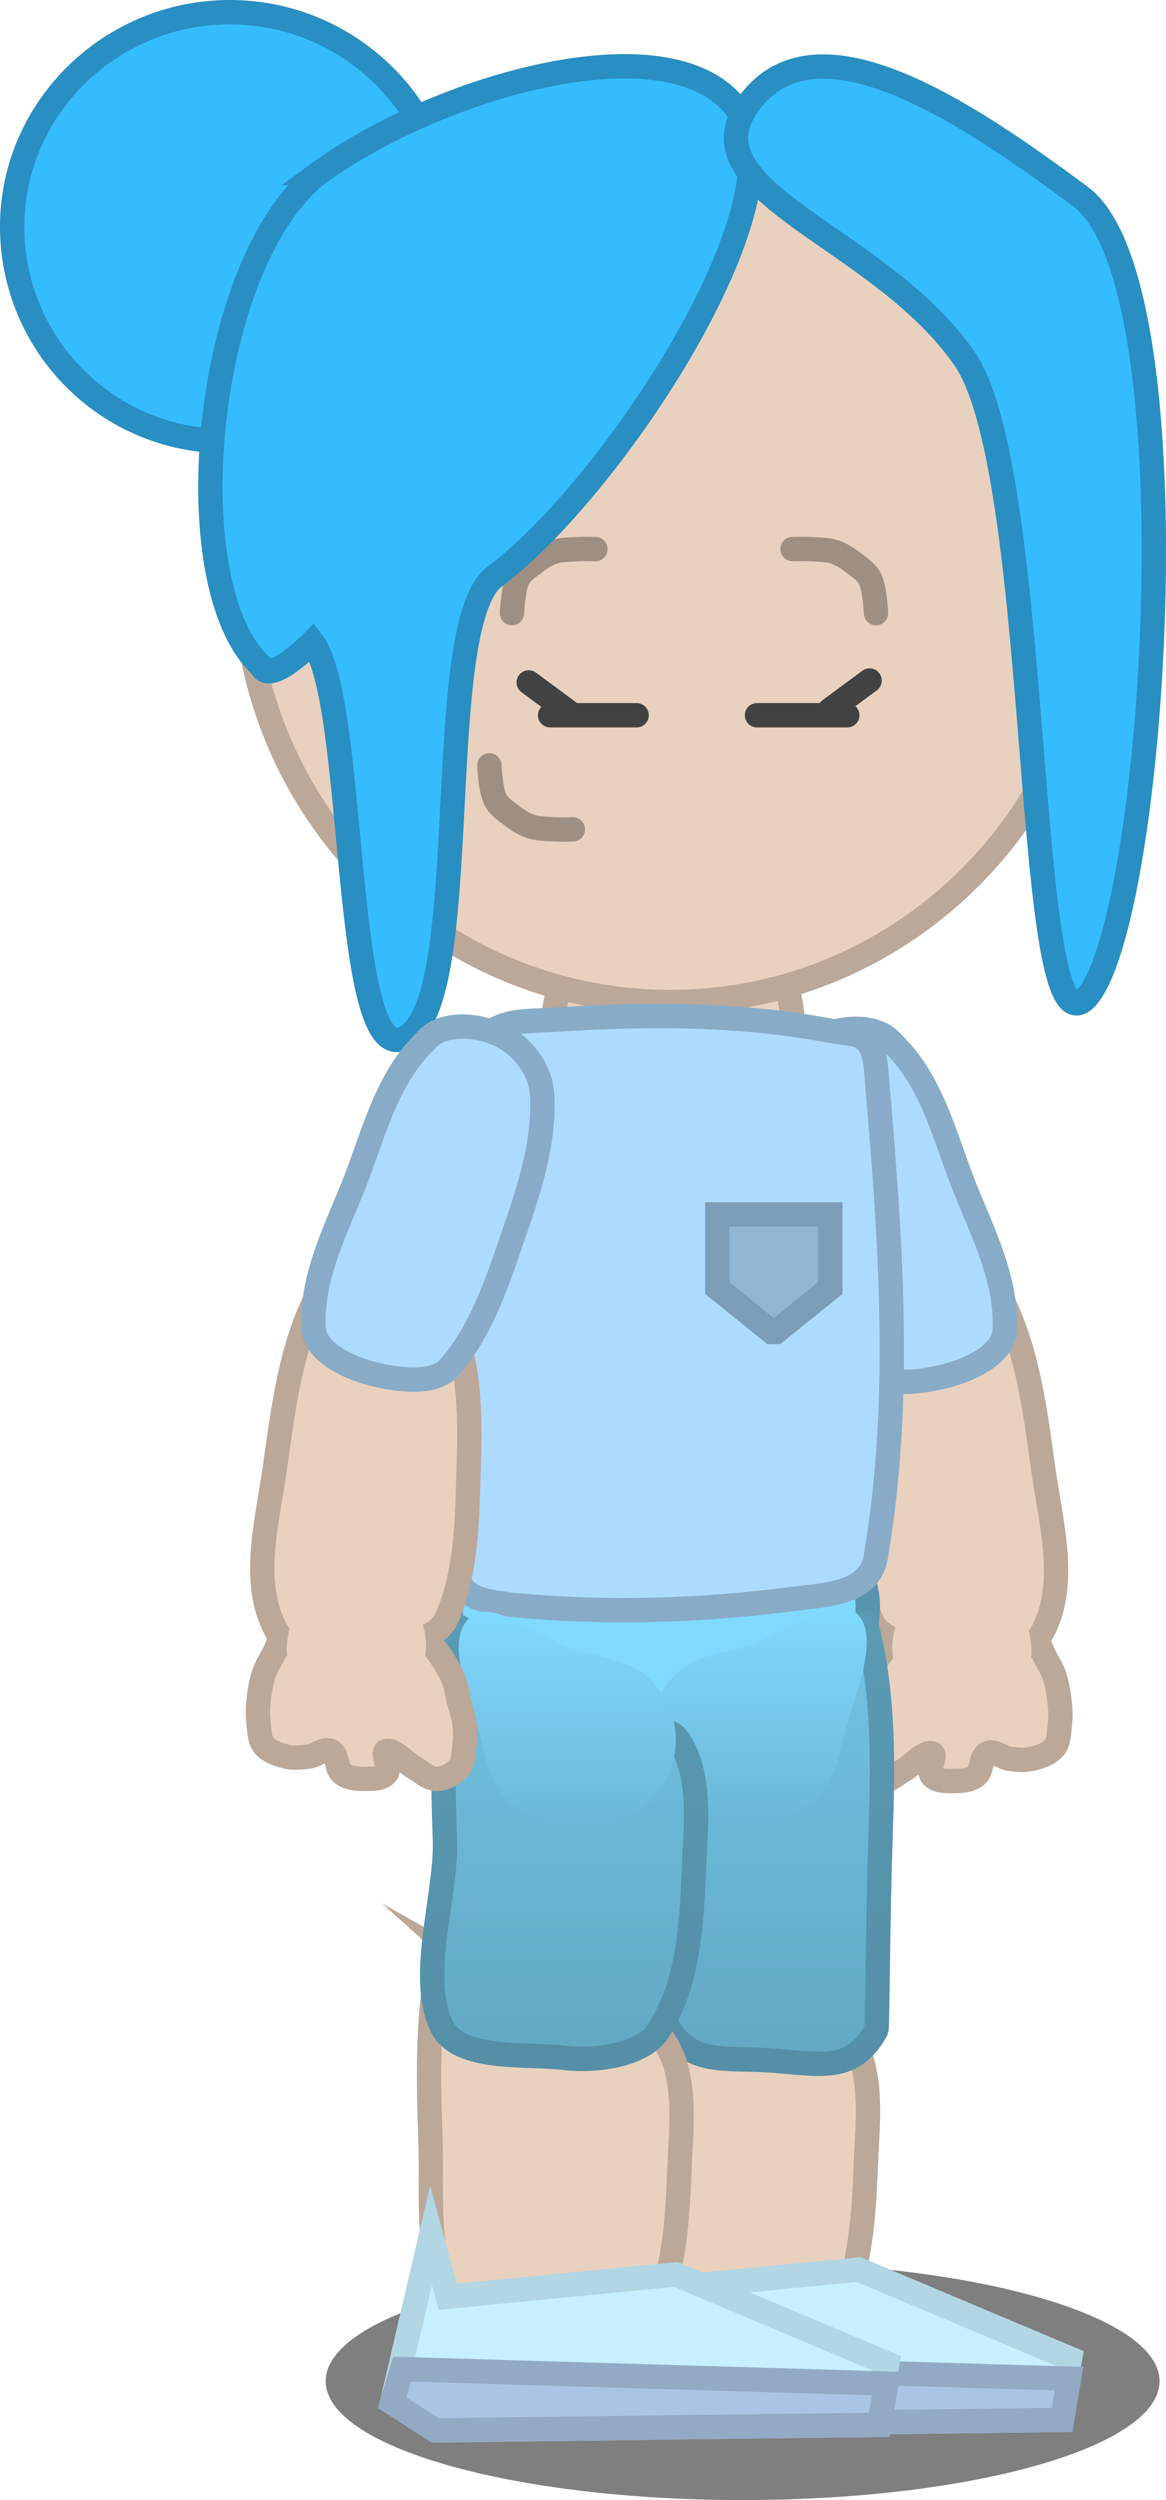 <svg version="1.1" xmlns="http://www.w3.org/2000/svg" xmlns:xlink="http://www.w3.org/1999/xlink" width="67.048" height="143.648" viewBox="0,0,67.048,143.648"><defs><linearGradient x1="240.689" y1="188.209" x2="240.689" y2="213.564" gradientUnits="userSpaceOnUse" id="color-1"><stop offset="0" stop-color="#72c4e4"/><stop offset="1" stop-color="#62a8c3"/></linearGradient><linearGradient x1="240.689" y1="188.209" x2="240.689" y2="213.564" gradientUnits="userSpaceOnUse" id="color-2"><stop offset="0" stop-color="#5a9ab4"/><stop offset="1" stop-color="#548fa7"/></linearGradient><linearGradient x1="240.833" y1="187.302" x2="240.833" y2="199.782" gradientUnits="userSpaceOnUse" id="color-3"><stop offset="0" stop-color="#80daff"/><stop offset="1" stop-color="#6bb7d5"/></linearGradient><linearGradient x1="229.672" y1="188.497" x2="229.672" y2="213.281" gradientUnits="userSpaceOnUse" id="color-4"><stop offset="0" stop-color="#72c4e4"/><stop offset="1" stop-color="#62a8c3"/></linearGradient><linearGradient x1="229.672" y1="188.497" x2="229.672" y2="213.281" gradientUnits="userSpaceOnUse" id="color-5"><stop offset="0" stop-color="#5a9ab4"/><stop offset="1" stop-color="#548fa7"/></linearGradient><linearGradient x1="229.855" y1="187.59" x2="229.855" y2="200.07" gradientUnits="userSpaceOnUse" id="color-6"><stop offset="0" stop-color="#80daff"/><stop offset="1" stop-color="#6bb7d5"/></linearGradient></defs><g transform="translate(-197.233,-94.982)"><g data-paper-data="{&quot;isPaintingLayer&quot;:true}" fill-rule="nonzero" stroke-linejoin="miter" stroke-miterlimit="10" stroke-dasharray="" stroke-dashoffset="0" style="mix-blend-mode: normal"><path d="M263.911,231.796c0,3.774 -10.734,6.833 -23.975,6.833c-13.241,0 -23.975,-3.059 -23.975,-6.833c0,-3.774 10.734,-6.833 23.975,-6.833c13.241,0 23.975,3.059 23.975,6.833z" fill-opacity="0.5" fill="#000000" stroke="#000000" stroke-width="0" stroke-linecap="butt"/><g stroke-linecap="round"><g fill="#e9d1bf" stroke="#bba899"><path d="M256.253,188.039c0.472,0.34 0.624,1.181 0.96,1.92c0.197,0.434 0.49,0.828 0.64,1.28c0.172,0.515 0.26,1.06 0.32,1.6c0.047,0.424 0.053,0.857 0,1.28c-0.054,0.436 -0.039,0.943 -0.32,1.28c-0.305,0.366 -0.818,0.524 -1.28,0.64c-0.413,0.104 -0.857,0.053 -1.28,0c-0.436,-0.054 -0.887,-0.516 -1.28,-0.32c-0.426,0.213 -0.274,0.975 -0.64,1.28c-0.337,0.281 -0.841,0.32 -1.28,0.32c-0.439,0 -1.005,0.023 -1.28,-0.32c-0.266,-0.333 0.326,-1.215 0,-1.28c-0.474,-0.095 -1.056,0.658 -1.6,0.96c-0.417,0.232 -0.803,0.64 -1.28,0.64c-0.477,0 -0.975,-0.274 -1.28,-0.64c-0.281,-0.337 -0.266,-0.844 -0.32,-1.28c-0.053,-0.423 -0.053,-0.857 0,-1.28c0.054,-0.436 0.213,-0.854 0.32,-1.28c0.107,-0.426 0.141,-0.879 0.32,-1.28c0.252,-0.568 0.587,-1.103 0.96,-1.6c0.271,-0.362 0.592,-0.697 0.96,-0.96c0.388,-0.277 0.828,-0.49 1.28,-0.64c0.515,-0.172 1.069,-0.202 1.6,-0.32c0.429,-0.095 0.844,-0.266 1.28,-0.32c0.423,-0.053 0.854,0 1.28,0c0.426,0 0.854,0 1.28,0c0.213,0 0.516,-0.173 0.64,0z" data-paper-data="{&quot;origPos&quot;:null}" stroke-width="1.4"/><path d="M254.012,168.221c2.221,3.279 2.69,7.492 3.216,11.187c0.421,3.062 1.424,6.522 -0.021,9.285c-0.907,1.813 -3.96,1.17 -5.95,1.044c-1.369,-0.087 -3.163,-0.408 -3.831,-1.496c-1.26,-2.725 -1.242,-5.941 -1.335,-8.725c-0.093,-2.742 -0.1,-5.691 0.894,-8.164c0.611,-1.356 2.207,-1.902 3.532,-2.399c1.233,-0.452 2.968,-1.735 3.496,-0.733z" data-paper-data="{&quot;origPos&quot;:null}" stroke-width="1.4"/><path d="M254.621,185.48c1.153,0.968 1.794,2.622 1.92,4.159c0.079,0.984 -0.448,2.019 -1.172,2.715c-0.724,0.695 -1.724,1.125 -2.827,1.125c-1.103,0 -2.103,-0.43 -2.827,-1.125c-0.724,-0.696 -1.172,-1.655 -1.172,-2.715c0,-1.059 0.448,-2.019 1.172,-2.715c0.724,-0.695 1.858,-0.827 2.827,-1.125c0.748,-0.226 1.59,-0.929 2.08,-0.32z" data-paper-data="{&quot;origPos&quot;:null}" stroke-width="0"/></g><path d="M248.566,154.921c2.136,2.041 2.918,5.061 3.939,7.774c1.028,2.723 2.721,5.742 2.488,8.858c-0.198,1.359 -2.161,2.213 -3.585,2.542c-1.37,0.313 -3.142,0.548 -4.103,-0.294c-2.011,-2.229 -2.947,-5.307 -3.861,-7.937c-0.901,-2.591 -1.782,-5.406 -1.565,-8.062c0.181,-1.476 1.349,-2.82 2.663,-3.338c1.351,-0.527 3.18,-0.583 4.024,0.457z" data-paper-data="{&quot;origPos&quot;:null}" fill="#addbff" stroke="#88acc7" stroke-width="1.4"/></g><path d="M235.936,147.02c1.898,0 3.617,0.771 4.863,2.016c1.245,1.245 2.016,2.965 2.016,4.863c0,1.898 -0.771,3.617 -2.016,4.863c-1.245,1.245 -2.965,2.016 -4.863,2.016c-1.898,0 -3.617,-0.771 -4.863,-2.016c-1.245,-1.245 -2.016,-2.965 -2.016,-4.863c0,-1.898 0.771,-3.617 2.016,-4.863c1.245,-1.245 2.965,-2.016 4.863,-2.016z" data-paper-data="{&quot;origPos&quot;:null}" fill="#e9d1bf" stroke="#bba899" stroke-width="1.4" stroke-linecap="butt"/><path d="M235.776,103.282c6.753,0 12.872,2.761 17.303,7.221c4.431,4.46 7.173,10.619 7.173,17.416c0,6.797 -2.743,12.956 -7.173,17.416c-4.431,4.46 -10.55,7.221 -17.303,7.221c-6.753,0 -12.872,-2.761 -17.303,-7.221c-4.431,-4.46 -7.173,-10.619 -7.173,-17.416c0,-6.797 2.743,-12.956 7.173,-17.416c4.431,-4.46 10.55,-7.221 17.303,-7.221z" data-paper-data="{&quot;index&quot;:null}" fill="#e9d1bf" stroke="#bba899" stroke-width="1.4" stroke-linecap="butt"/><path d="M244.936,135.784l2.3,-1.7" data-paper-data="{&quot;index&quot;:null}" fill="none" stroke="#424242" stroke-width="1.4" stroke-linecap="round"/><path d="M227.636,134.192l2.3,1.7" data-paper-data="{&quot;index&quot;:null}" fill="none" stroke="#424242" stroke-width="1.4" stroke-linecap="round"/><path d="M230.172,142.636c0,0 -0.641,0.021 -0.96,0c-0.481,-0.032 -0.979,-0.016 -1.44,-0.16c-0.41,-0.128 -0.779,-0.378 -1.12,-0.64c-0.358,-0.276 -0.776,-0.546 -0.96,-0.96c-0.263,-0.592 -0.32,-1.92 -0.32,-1.92" data-paper-data="{&quot;index&quot;:null}" fill="none" stroke="#9f8f83" stroke-width="1.4" stroke-linecap="round"/><path d="M242.806,126.531c0,0 0.641,-0.021 0.96,0c0.481,0.032 0.979,0.016 1.44,0.16c0.41,0.128 0.779,0.378 1.12,0.64c0.358,0.276 0.776,0.546 0.96,0.96c0.263,0.592 0.32,1.92 0.32,1.92" data-paper-data="{&quot;index&quot;:null}" fill="none" stroke="#9f8f83" stroke-width="1.4" stroke-linecap="round"/><path d="M226.672,130.211c0,0 0.057,-1.328 0.32,-1.92c0.184,-0.413 0.602,-0.684 0.96,-0.96c0.34,-0.262 0.71,-0.512 1.12,-0.64c0.461,-0.144 0.959,-0.128 1.44,-0.16c0.319,-0.021 0.96,0 0.96,0" data-paper-data="{&quot;index&quot;:null}" fill="none" stroke="#9f8f83" stroke-width="1.4" stroke-linecap="round"/><path d="M197.933,108.003c0,-6.776 5.63,-12.321 12.511,-12.321c6.881,0 12.511,5.544 12.511,12.321c0,6.776 -5.63,12.321 -12.511,12.321c-6.881,0.123 -12.511,-5.421 -12.511,-12.321z" data-paper-data="{&quot;origPos&quot;:null}" fill="#35bcff" stroke="#298ec1" stroke-width="1.4" stroke-linecap="butt"/><g data-paper-data="{&quot;origPos&quot;:null}" fill="#35bcff" stroke="#298ec1" stroke-width="1.4" stroke-linecap="butt"><path d="M215.574,104.923c6.756,-4.928 20.143,-8.871 24.022,-3.696c3.878,5.175 -7.257,21.931 -13.887,26.859c-3.753,2.711 -1.126,24.272 -5.13,26.489c-3.753,2.218 -2.752,-19.248 -5.38,-22.697c0,0 -2.46,2.508 -2.941,1.381c-5.056,-4.614 -3.315,-23.284 3.316,-28.336z" data-paper-data="{&quot;origPos&quot;:null}"/><path d="M259.864,152.111c-3.878,5.175 -2.502,-29.57 -7.131,-36.469c-4.879,-7.146 -16.265,-9.61 -12.386,-14.785c3.878,-5.175 12.386,0.493 19.017,5.421c6.631,4.928 4.379,40.658 0.5,45.833z" data-paper-data="{&quot;origPos&quot;:null}"/></g><g stroke-width="1.4"><path d="M235.136,179.656c3.31,0 6.31,0.861 8.482,2.251c2.172,1.39 3.516,3.31 3.516,5.428c0,2.119 -1.344,4.039 -3.516,5.428c-2.173,1.39 -5.172,2.251 -8.482,2.251c-3.31,0 -6.31,-0.861 -8.482,-2.251c-2.172,-1.39 -3.516,-3.31 -3.516,-5.428c0,-2.119 1.344,-4.039 3.516,-5.428c2.173,-1.39 5.172,-2.251 8.482,-2.251z" data-paper-data="{&quot;origPos&quot;:null,&quot;index&quot;:null}" fill="#80daff" stroke="#5794ad" stroke-linecap="butt"/><path d="M224.577,155.819c0.45,-2.402 2.818,-2.125 4.479,-2.24c5.406,-0.359 10.769,-0.358 15.998,0.64c1.346,0.262 2.361,-0.079 2.56,2.24c0.794,9.277 1.547,18.693 0,27.836c-0.262,2.311 -3.001,2.325 -4.799,2.56c-5.384,0.699 -10.856,0.866 -16.318,0.32c-1.275,-0.227 -3.02,-0.166 -3.2,-2.56c-0.714,-9.568 -0.52,-19.189 1.28,-28.796z" data-paper-data="{&quot;origPos&quot;:null}" fill="#addbff" stroke="#88acc7" stroke-linecap="round"/><path d="M244.978,164.76v4.231l-3.125,2.519h-0.25l-3.125,-2.519v-4.231z" data-paper-data="{&quot;origPos&quot;:null,&quot;index&quot;:null}" fill="#90b6d4" stroke="#7c9db7" stroke-linecap="round"/></g><g><g fill="#e9d1bf" stroke="#bba899"><path d="M235.104,207.781c2.56,1.441 5.195,2.469 7.839,3.52c1.048,0.34 2.444,-0.393 3.2,0.64c1.058,1.618 1.07,3.817 0.96,5.759c-0.209,3.665 -0.087,7.76 -2.08,10.879c-0.859,1.508 -3.406,1.018 -5.119,0.8c-2.002,-0.254 -4.759,-0.325 -5.919,-2.08c-1.617,-2.751 -1.168,-6.391 -1.28,-9.599c-0.14,-4.001 -0.211,-8.106 0.8,-11.998c0.166,-0.971 0.834,1.648 1.6,2.08z" data-paper-data="{&quot;origPos&quot;:null}" stroke-width="1.4" stroke-linecap="round"/><path d="M240.415,202.661c1.677,0 3.197,0.717 4.298,1.876c1.1,1.158 1.782,2.758 1.782,4.524c0,1.766 -0.682,3.365 -1.782,4.524c-1.101,1.158 -2.62,1.876 -4.298,1.876c-1.677,0 -3.197,-0.717 -4.298,-1.876c-1.1,-1.158 -1.782,-2.758 -1.782,-4.524c0,-1.766 0.682,-3.365 1.782,-4.524c1.101,-1.158 2.62,-1.876 4.298,-1.876z" data-paper-data="{&quot;origPos&quot;:null}" stroke-width="0" stroke-linecap="butt"/></g><g stroke-linecap="round"><path d="M247.07,188.423c1.01,3.893 0.94,7.998 0.8,11.998c-0.154,4.422 -0.187,11.101 -0.237,11.19c-1.402,2.526 -3.242,1.951 -6.125,1.757c-2.723,-0.183 -4.606,0.302 -5.957,-2.069c-1.993,-3.119 -1.871,-7.213 -2.08,-10.879c-0.11,-1.942 -0.099,-4.141 0.96,-5.759c0.755,-1.033 2.151,-0.299 3.2,-0.64c2.644,-1.051 5.279,-2.078 7.839,-3.52c0.766,-0.432 1.433,-3.05 1.6,-2.08z" data-paper-data="{&quot;origPos&quot;:null}" fill="url(#color-1)" stroke="url(#color-2)" stroke-width="1.4"/><path d="M246.43,187.623c1.554,1.359 -0.131,4.868 -0.64,7.039c-0.298,1.289 -0.627,2.692 -1.641,3.619c-1.014,0.927 -2.414,1.501 -3.959,1.501c-1.545,0 -2.945,-0.573 -3.959,-1.501c-1.014,-0.927 -1.641,-2.206 -1.641,-3.619c0,-1.412 0.627,-2.692 1.641,-3.619c1.014,-0.927 2.604,-1.112 3.959,-1.501c2.103,-0.615 4.994,-3.12 6.239,-1.92z" data-paper-data="{&quot;origPos&quot;:null}" fill="url(#color-3)" stroke="none" stroke-width="0"/></g><g stroke-width="1.4" stroke-linecap="round"><path d="M246.605,225.384l12.158,5.119l-0.64,3.52l-25.277,0.32l-2.56,-1.6l2.24,-9.599l0.96,3.52z" fill="#c7efff" stroke="#b2d6e4"/><path d="M258.309,234.023l-25.559,0.32l-2.464,-1.6l0.576,-1.92l27.844,0.832z" fill="#aac5e3" stroke="#93aac4"/></g></g><g><g><path d="M224.385,208.069c2.56,1.441 5.195,2.469 7.839,3.52c1.048,0.34 2.444,-0.393 3.2,0.64c1.058,1.618 1.07,3.817 0.96,5.759c-0.209,3.665 -0.087,7.76 -2.08,10.879c-0.859,1.508 -3.406,1.018 -5.119,0.8c-2.002,-0.254 -4.759,-0.325 -5.919,-2.08c-1.617,-2.751 -1.168,-6.391 -1.28,-9.599c-0.14,-4.001 -0.211,-8.106 0.8,-11.998c0.166,-0.971 0.834,1.648 1.6,2.08z" data-paper-data="{&quot;origPos&quot;:null}" fill="#e9d1bf" stroke="#bba899" stroke-width="1.4" stroke-linecap="round"/><path d="M229.697,202.949c1.677,0 3.197,0.717 4.298,1.876c1.1,1.158 1.782,2.758 1.782,4.524c0,1.766 -0.682,3.365 -1.782,4.524c-1.101,1.158 -2.62,1.876 -4.298,1.876c-1.677,0 -3.197,-0.717 -4.298,-1.876c-1.1,-1.158 -1.782,-2.758 -1.782,-4.524c0,-1.766 0.682,-3.365 1.782,-4.524c1.101,-1.158 2.62,-1.876 4.298,-1.876z" data-paper-data="{&quot;origPos&quot;:null}" fill="#e9d1bf" stroke="#bba899" stroke-width="0" stroke-linecap="butt"/><g stroke-width="1.4" stroke-linecap="round"><path d="M236.096,225.666l12.158,5.119l-0.64,3.52l-25.277,0.32l-2.56,-1.6l2.24,-9.599l0.96,3.52z" data-paper-data="{&quot;origPos&quot;:null}" fill="#c7efff" stroke="#b2d6e4"/><path d="M247.8,234.305l-25.559,0.32l-2.464,-1.6l0.576,-1.92l27.844,0.832z" data-paper-data="{&quot;origPos&quot;:null}" fill="#aac5e3" stroke="#93aac4"/></g></g><g stroke-linecap="round"><path d="M225.217,190.791c2.56,1.441 5.195,2.469 7.839,3.52c1.048,0.34 2.444,-0.393 3.2,0.64c1.058,1.618 1.07,3.817 0.96,5.759c-0.209,3.665 -0.087,7.76 -2.08,10.879c-0.859,1.508 -3.74,1.851 -5.453,1.633c-2.002,-0.254 -5.759,0.175 -6.919,-1.58c-1.617,-2.751 0.165,-7.724 0.053,-10.932c-0.14,-4.001 -0.211,-8.106 0.8,-11.998c0.166,-0.971 0.834,1.648 1.6,2.08z" data-paper-data="{&quot;origPos&quot;:null}" fill="url(#color-4)" stroke="url(#color-5)" stroke-width="1.4"/><path d="M230.497,189.831c1.354,0.388 2.945,0.573 3.959,1.501c1.014,0.927 1.641,2.206 1.641,3.619c0,1.412 -0.627,2.692 -1.641,3.619c-1.014,0.927 -2.414,1.501 -3.959,1.501c-1.545,0 -2.945,-0.573 -3.959,-1.501c-1.014,-0.927 -1.343,-2.329 -1.641,-3.619c-0.509,-2.171 -2.194,-5.68 -0.64,-7.039c1.245,-1.2 4.136,1.305 6.239,1.92z" data-paper-data="{&quot;origPos&quot;:null}" fill="url(#color-6)" stroke="none" stroke-width="0"/></g></g><g stroke-linecap="round"><g fill="#e9d1bf" stroke="#bba899"><path d="M214.019,187.591c0.124,-0.173 0.427,0 0.64,0c0.426,0 0.854,0 1.28,0c0.426,0 0.857,-0.053 1.28,0c0.436,0.054 0.851,0.225 1.28,0.32c0.53,0.118 1.085,0.148 1.6,0.32c0.452,0.15 0.892,0.363 1.28,0.64c0.368,0.263 0.689,0.598 0.96,0.96c0.373,0.497 0.708,1.032 0.96,1.6c0.179,0.401 0.213,0.854 0.32,1.28c0.107,0.426 0.266,0.844 0.32,1.28c0.053,0.423 0.053,0.857 0,1.28c-0.054,0.436 -0.039,0.943 -0.32,1.28c-0.305,0.366 -0.803,0.64 -1.28,0.64c-0.477,0 -0.863,-0.408 -1.28,-0.64c-0.543,-0.301 -1.126,-1.055 -1.6,-0.96c-0.326,0.065 0.266,0.947 0,1.28c-0.275,0.343 -0.841,0.32 -1.28,0.32c-0.439,0 -0.943,-0.039 -1.28,-0.32c-0.366,-0.305 -0.214,-1.067 -0.64,-1.28c-0.393,-0.196 -0.844,0.266 -1.28,0.32c-0.423,0.053 -0.866,0.104 -1.28,0c-0.462,-0.116 -0.975,-0.274 -1.28,-0.64c-0.281,-0.337 -0.266,-0.844 -0.32,-1.28c-0.053,-0.423 -0.047,-0.856 0,-1.28c0.06,-0.54 0.148,-1.085 0.32,-1.6c0.15,-0.452 0.443,-0.846 0.64,-1.28c0.336,-0.738 0.488,-1.579 0.96,-1.92z" data-paper-data="{&quot;origPos&quot;:null}" stroke-width="1.4"/><g><g stroke-width="1.4"><path d="M219.756,168.826c1.325,0.497 2.922,1.043 3.532,2.399c0.994,2.472 0.987,5.422 0.894,8.164c-0.093,2.783 -0.075,6 -1.335,8.725c-0.668,1.088 -2.462,1.409 -3.831,1.496c-1.99,0.126 -5.042,0.769 -5.95,-1.044c-1.445,-2.763 -0.442,-6.224 -0.021,-9.285c0.526,-3.695 0.995,-7.908 3.216,-11.187c0.527,-1.002 2.263,0.281 3.496,0.733z" data-paper-data="{&quot;origPos&quot;:null}"/></g><path d="M217.73,185.672c0.969,0.298 2.103,0.43 2.827,1.125c0.724,0.696 1.172,1.655 1.172,2.715c0,1.059 -0.448,2.019 -1.172,2.715c-0.724,0.695 -1.724,1.125 -2.827,1.125c-1.103,0 -2.103,-0.43 -2.827,-1.125c-0.724,-0.696 -1.251,-1.731 -1.172,-2.715c0.126,-1.538 0.767,-3.192 1.92,-4.159c0.49,-0.609 1.332,0.094 2.08,0.32z" data-paper-data="{&quot;origPos&quot;:null}" stroke-width="0"/></g></g><path d="M225.73,154.336c1.314,0.518 2.482,1.862 2.663,3.338c0.217,2.656 -0.664,5.471 -1.565,8.062c-0.914,2.631 -1.85,5.708 -3.861,7.937c-0.961,0.842 -2.732,0.607 -4.103,0.294c-1.424,-0.329 -3.388,-1.183 -3.585,-2.542c-0.233,-3.117 1.46,-6.135 2.488,-8.858c1.021,-2.713 1.803,-5.734 3.939,-7.774c0.844,-1.04 2.673,-0.984 4.024,-0.457z" data-paper-data="{&quot;origPos&quot;:null}" fill="#addbff" stroke="#88acc7" stroke-width="1.4"/></g><path d="M228.865,136.079h4.975" fill="none" stroke="#424242" stroke-width="1.4" stroke-linecap="round"/><path d="M240.762,136.079h5.192" fill="none" stroke="#424242" stroke-width="1.4" stroke-linecap="round"/></g></g></svg>